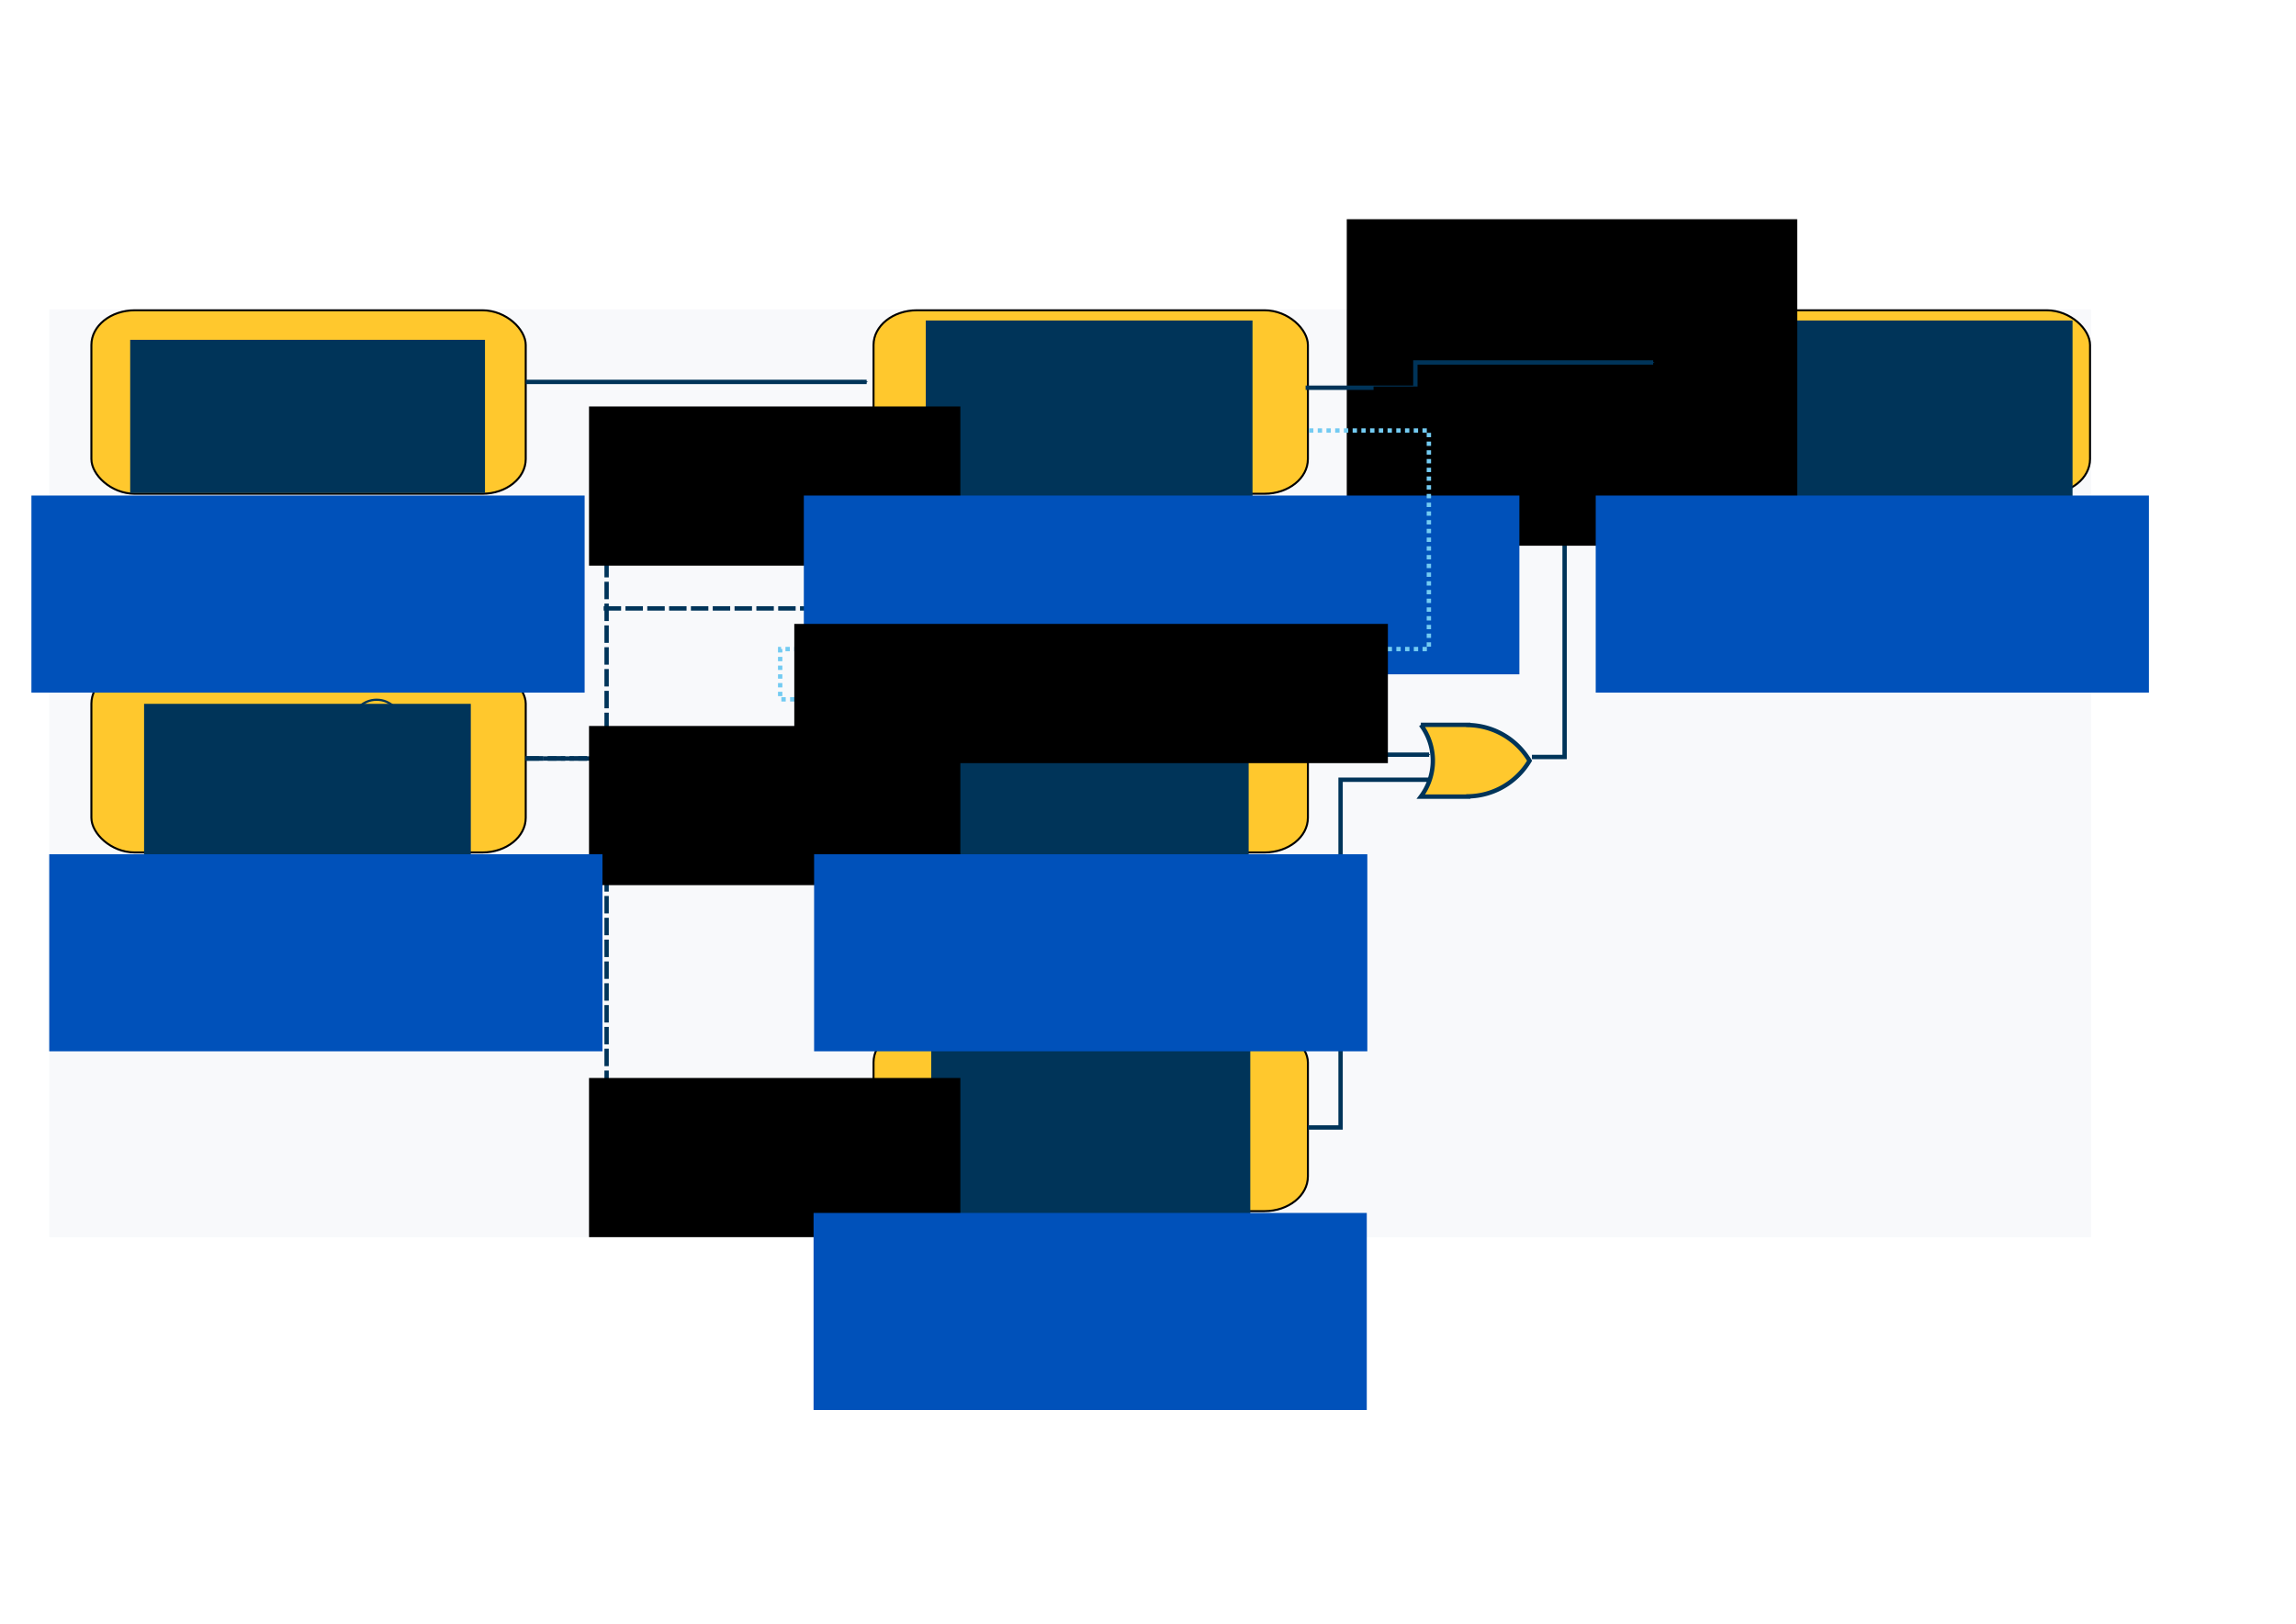 <?xml version="1.0" encoding="UTF-8" standalone="no"?>
<!-- Created with Inkscape (http://www.inkscape.org/) -->

<svg
   xmlns:dc="http://purl.org/dc/elements/1.1/"
   xmlns:cc="http://creativecommons.org/ns#"
   xmlns:rdf="http://www.w3.org/1999/02/22-rdf-syntax-ns#"
   xmlns:svg="http://www.w3.org/2000/svg"
   xmlns="http://www.w3.org/2000/svg"
   xmlns:sodipodi="http://sodipodi.sourceforge.net/DTD/sodipodi-0.dtd"
   xmlns:inkscape="http://www.inkscape.org/namespaces/inkscape"
   width="297mm"
   height="210mm"
   viewBox="0 0 1052.362 744.094"
   id="svg2"
   version="1.1"
   inkscape:version="0.91 r13725"
   sodipodi:docname="190201 Offering Flow &amp; Interdependencies — opaque bg.svg"
   inkscape:export-filename="/Users/nahamlet@us.ibm.com/Box Sync/IBM-Watson ED K12/Pathway-Centric CONOPS/Mastery-Readiness Offering/Offering Artifacts/190201 Offering Flow &amp; Interdependencies — opaque bg.png"
   inkscape:export-xdpi="135.67"
   inkscape:export-ydpi="135.67">
  <defs
     id="defs4">
    <marker
       inkscape:stockid="Arrow1Mend"
       orient="auto"
       refY="0.0"
       refX="0.0"
       id="marker6030"
       style="overflow:visible;"
       inkscape:isstock="true">
      <path
         id="path5783"
         d="M 0.0,0.0 L 5.0,-5.0 L -12.5,0.0 L 5.0,5.0 L 0.0,0.0 z "
         style="fill-rule:evenodd;stroke:#73cbf2;stroke-width:1pt;stroke-opacity:1;fill:#73cbf2;fill-opacity:1"
         transform="scale(0.4) rotate(180) translate(10,0)" />
    </marker>
    <marker
       inkscape:stockid="Arrow1Mend"
       orient="auto"
       refY="0.0"
       refX="0.0"
       id="marker8806"
       style="overflow:visible;"
       inkscape:isstock="true">
      <path
         id="path8808"
         d="M 0.0,0.0 L 5.0,-5.0 L -12.5,0.0 L 5.0,5.0 L 0.0,0.0 z "
         style="fill-rule:evenodd;stroke:#003459;stroke-width:1pt;stroke-opacity:1;fill:#003459;fill-opacity:1"
         transform="scale(0.4) rotate(180) translate(10,0)" />
    </marker>
    <marker
       inkscape:isstock="true"
       style="overflow:visible;"
       id="marker8602"
       refX="0.0"
       refY="0.0"
       orient="auto"
       inkscape:stockid="Arrow1Mend">
      <path
         transform="scale(0.4) rotate(180) translate(10,0)"
         style="fill-rule:evenodd;stroke:#003459;stroke-width:1pt;stroke-opacity:1;fill:#003459;fill-opacity:1"
         d="M 0.0,0.0 L 5.0,-5.0 L -12.5,0.0 L 5.0,5.0 L 0.0,0.0 z "
         id="path8604" />
    </marker>
    <marker
       inkscape:stockid="Arrow1Mend"
       orient="auto"
       refY="0.0"
       refX="0.0"
       id="marker7810"
       style="overflow:visible;"
       inkscape:isstock="true">
      <path
         id="path7812"
         d="M 0.0,0.0 L 5.0,-5.0 L -12.5,0.0 L 5.0,5.0 L 0.0,0.0 z "
         style="fill-rule:evenodd;stroke:#003459;stroke-width:1pt;stroke-opacity:1;fill:#003459;fill-opacity:1"
         transform="scale(0.4) rotate(180) translate(10,0)" />
    </marker>
    <marker
       inkscape:isstock="true"
       style="overflow:visible;"
       id="marker6752"
       refX="0.0"
       refY="0.0"
       orient="auto"
       inkscape:stockid="Arrow1Mend">
      <path
         transform="scale(0.4) rotate(180) translate(10,0)"
         style="fill-rule:evenodd;stroke:#003459;stroke-width:1pt;stroke-opacity:1;fill:#003459;fill-opacity:1"
         d="M 0.0,0.0 L 5.0,-5.0 L -12.5,0.0 L 5.0,5.0 L 0.0,0.0 z "
         id="path6754" />
    </marker>
    <marker
       inkscape:isstock="true"
       style="overflow:visible;"
       id="marker6080"
       refX="0.0"
       refY="0.0"
       orient="auto"
       inkscape:stockid="Arrow1Mend"
       inkscape:collect="always">
      <path
         transform="scale(0.4) rotate(180) translate(10,0)"
         style="fill-rule:evenodd;stroke:#003459;stroke-width:1pt;stroke-opacity:1;fill:#003459;fill-opacity:1"
         d="M 0.0,0.0 L 5.0,-5.0 L -12.5,0.0 L 5.0,5.0 L 0.0,0.0 z "
         id="path6082" />
    </marker>
    <marker
       inkscape:isstock="true"
       style="overflow:visible;"
       id="marker5702"
       refX="0.0"
       refY="0.0"
       orient="auto"
       inkscape:stockid="Arrow1Mend">
      <path
         transform="scale(0.4) rotate(180) translate(10,0)"
         style="fill-rule:evenodd;stroke:#003459;stroke-width:1pt;stroke-opacity:1;fill:#003459;fill-opacity:1"
         d="M 0.0,0.0 L 5.0,-5.0 L -12.5,0.0 L 5.0,5.0 L 0.0,0.0 z "
         id="path5704" />
    </marker>
    <marker
       inkscape:stockid="Arrow1Mend"
       orient="auto"
       refY="0.0"
       refX="0.0"
       id="marker5000"
       style="overflow:visible;"
       inkscape:isstock="true"
       inkscape:collect="always">
      <path
         id="path5002"
         d="M 0.0,0.0 L 5.0,-5.0 L -12.5,0.0 L 5.0,5.0 L 0.0,0.0 z "
         style="fill-rule:evenodd;stroke:#003459;stroke-width:1pt;stroke-opacity:1;fill:#003459;fill-opacity:1"
         transform="scale(0.4) rotate(180) translate(10,0)" />
    </marker>
    <marker
       inkscape:stockid="Arrow1Mend"
       orient="auto"
       refY="0.0"
       refX="0.0"
       id="marker4952"
       style="overflow:visible;"
       inkscape:isstock="true"
       inkscape:collect="always">
      <path
         id="path4954"
         d="M 0.0,0.0 L 5.0,-5.0 L -12.5,0.0 L 5.0,5.0 L 0.0,0.0 z "
         style="fill-rule:evenodd;stroke:#003459;stroke-width:1pt;stroke-opacity:1;fill:#003459;fill-opacity:1"
         transform="scale(0.4) rotate(180) translate(10,0)" />
    </marker>
    <marker
       inkscape:isstock="true"
       style="overflow:visible;"
       id="marker4670"
       refX="0.0"
       refY="0.0"
       orient="auto"
       inkscape:stockid="Arrow1Mend"
       inkscape:collect="always">
      <path
         transform="scale(0.4) rotate(180) translate(10,0)"
         style="fill-rule:evenodd;stroke:#003459;stroke-width:1pt;stroke-opacity:1;fill:#003459;fill-opacity:1"
         d="M 0.0,0.0 L 5.0,-5.0 L -12.5,0.0 L 5.0,5.0 L 0.0,0.0 z "
         id="path4672" />
    </marker>
    <marker
       inkscape:stockid="Arrow1Mend"
       orient="auto"
       refY="0.0"
       refX="0.0"
       id="Arrow1Mend"
       style="overflow:visible;"
       inkscape:isstock="true"
       inkscape:collect="always">
      <path
         id="path4335"
         d="M 0.0,0.0 L 5.0,-5.0 L -12.5,0.0 L 5.0,5.0 L 0.0,0.0 z "
         style="fill-rule:evenodd;stroke:#003459;stroke-width:1pt;stroke-opacity:1;fill:#003459;fill-opacity:1"
         transform="scale(0.4) rotate(180) translate(10,0)" />
    </marker>
  </defs>
  <sodipodi:namedview
     id="base"
     pagecolor="#ffffff"
     bordercolor="#666666"
     borderopacity="1.0"
     inkscape:pageopacity="0.0"
     inkscape:pageshadow="2"
     inkscape:zoom="1.1283798"
     inkscape:cx="490.49498"
     inkscape:cy="389.7199"
     inkscape:document-units="px"
     inkscape:current-layer="layer1"
     showgrid="false"
     inkscape:window-width="1513"
     inkscape:window-height="912"
     inkscape:window-x="26"
     inkscape:window-y="4"
     inkscape:window-maximized="0"
     showguides="false" />
  <g
     inkscape:label="Layer 1"
     inkscape:groupmode="layer"
     id="layer1"
     transform="translate(0,-308.268)">
    <rect
       style="fill:#dde5ed;fill-opacity:0.2;stroke:none"
       id="rect4539"
       width="935.855"
       height="425.282"
       x="22.567"
       y="450.001" />
    <g
       id="g4346">
      <g
         transform="translate(140.435,-51.353)"
         id="g4260">
        <rect
           style="fill:#ffc82d;fill-opacity:1;stroke:#000000;stroke-width:0.917"
           id="rect4184"
           width="199.083"
           height="84.083"
           x="618.446"
           y="501.813"
           ry="15.898"
           rx="19.888" />
        <flowRoot
           transform="translate(565.811,299.413)"
           style="font-style:normal;font-weight:normal;font-size:40px;line-height:125%;font-family:sans-serif;letter-spacing:0px;word-spacing:0px;fill:#003459;fill-opacity:1;stroke:none;stroke-width:1px;stroke-linecap:butt;stroke-linejoin:miter;stroke-opacity:1"
           id="flowRoot4384"
           xml:space="preserve"><flowRegion
             id="flowRegion4386"><rect
               y="207.083"
               x="59.668"
               height="106.262"
               width="184.027"
               id="rect4388"
               style="fill:#003459;fill-opacity:1" /></flowRegion><flowPara
             style="font-style:normal;font-variant:normal;font-weight:500;font-stretch:normal;font-size:20px;line-height:100%;font-family:Avenir;-inkscape-font-specification:'Avenir Medium';text-align:center;text-anchor:middle;fill:#003459;fill-opacity:1"
             id="flowPara4390">Stage ③</flowPara><flowPara
             id="flowPara4392"
             style="font-style:normal;font-variant:normal;font-weight:300;font-stretch:normal;font-size:17.5px;line-height:100%;font-family:Avenir;-inkscape-font-specification:'Avenir Light';text-align:center;text-anchor:middle;fill:#003459;fill-opacity:1">Mastery Operationalization for Subject × Course Block</flowPara></flowRoot>      </g>
      <g
         transform="translate(80.145,-25.668)"
         id="g4276">
        <rect
           rx="19.888"
           ry="15.898"
           y="640.508"
           x="320.238"
           height="84.083"
           width="199.083"
           id="rect4202"
           style="fill:#ffc82d;fill-opacity:1;stroke:#000000;stroke-width:0.917" />
        <g
           id="g4214">
          <flowRoot
             xml:space="preserve"
             id="flowRoot4213"
             style="font-style:normal;font-weight:normal;font-size:40px;line-height:125%;font-family:sans-serif;letter-spacing:0px;word-spacing:0px;fill:#003459;fill-opacity:1;stroke:none;stroke-width:1px;stroke-linecap:butt;stroke-linejoin:miter;stroke-opacity:1"
             transform="translate(286.255,442.594)"><flowRegion
               id="flowRegion4215"><rect
                 style="fill:#003459;fill-opacity:1"
                 id="rect4217"
                 width="146.245"
                 height="77.217"
                 x="59.668"
                 y="207.083" /></flowRegion><flowPara
               id="flowPara4219"
               style="font-style:normal;font-variant:normal;font-weight:500;font-stretch:normal;font-size:20px;line-height:100%;font-family:Avenir;-inkscape-font-specification:'Avenir Medium';text-align:center;text-anchor:middle;fill:#003459;fill-opacity:1"><flowSpan
                 id="flowSpan4343"
                 style="font-size:15px;fill:#003459;fill-opacity:1"><flowSpan
   style="font-size:20px;fill:#003459;fill-opacity:1"
   id="flowSpan4380">Stage</flowSpan> 2a</flowSpan></flowPara><flowPara
               style="font-style:normal;font-variant:normal;font-weight:300;font-stretch:normal;font-size:17.5px;line-height:100%;font-family:Avenir;-inkscape-font-specification:'Avenir Light';text-align:center;text-anchor:middle;fill:#003459;fill-opacity:1"
               id="flowPara4221">Develop Unprecedented- Source Interface</flowPara></flowRoot>          <circle
             style="fill:none;fill-opacity:0.547;stroke:#003459;stroke-width:1;stroke-miterlimit:4;stroke-dasharray:none;stroke-opacity:1"
             id="circle4347"
             cx="447.996"
             cy="659.412"
             r="11.614" />
        </g>
      </g>
      <g
         transform="translate(-1.6093254e-6,-51.353)"
         id="g4312">
        <rect
           rx="19.888"
           ry="15.898"
           y="501.813"
           x="41.885"
           height="84.083"
           width="199.083"
           id="rect4198"
           style="fill:#ffc82d;fill-opacity:1;stroke:#000000;stroke-width:0.917" />
        <flowRoot
           xml:space="preserve"
           id="flowRoot4155"
           style="font-style:normal;font-weight:normal;font-size:40px;line-height:125%;font-family:sans-serif;letter-spacing:0px;word-spacing:0px;fill:#003459;fill-opacity:1;stroke:none;stroke-width:1px;stroke-linecap:butt;stroke-linejoin:miter;stroke-opacity:1"
           transform="translate(9.1552735e-7,308.268)"><flowRegion
             id="flowRegion4157"><rect
               id="rect4159"
               width="162.624"
               height="70.198"
               x="59.668"
               y="207.083"
               style="fill:#003459;fill-opacity:1" /></flowRegion><flowPara
             id="flowPara4161"
             style="font-style:normal;font-variant:normal;font-weight:500;font-stretch:normal;font-size:20px;line-height:100%;font-family:Avenir;-inkscape-font-specification:'Avenir Medium';text-align:center;text-anchor:middle;fill:#003459;fill-opacity:1">Stage ⓪</flowPara><flowPara
             style="font-style:normal;font-variant:normal;font-weight:300;font-stretch:normal;font-size:17.5px;line-height:100%;font-family:Avenir;-inkscape-font-specification:'Avenir Light';text-align:center;text-anchor:middle;fill:#003459;fill-opacity:1"
             id="flowPara4163">Curriculum-Survey Workshop</flowPara></flowRoot>      </g>
      <g
         transform="translate(80.145,-51.353)"
         id="g4268">
        <rect
           style="fill:#ffc82d;fill-opacity:1;stroke:#000000;stroke-width:0.917"
           id="rect4204"
           width="199.083"
           height="84.083"
           x="320.238"
           y="501.813"
           ry="15.898"
           rx="19.888" />
        <flowRoot
           transform="translate(284.516,299.413)"
           style="font-style:normal;font-weight:normal;font-size:40px;line-height:125%;font-family:sans-serif;letter-spacing:0px;word-spacing:0px;fill:#003459;fill-opacity:1;stroke:none;stroke-width:1px;stroke-linecap:butt;stroke-linejoin:miter;stroke-opacity:1"
           id="flowRoot4165"
           xml:space="preserve"><flowRegion
             id="flowRegion4167"><rect
               y="207.083"
               x="59.668"
               height="112.316"
               width="149.755"
               id="rect4169"
               style="fill:#003459;fill-opacity:1" /></flowRegion><flowPara
             style="font-style:normal;font-variant:normal;font-weight:500;font-stretch:normal;font-size:20px;line-height:100%;font-family:Avenir;-inkscape-font-specification:'Avenir Medium';text-align:center;text-anchor:middle;fill:#003459;fill-opacity:1"
             id="flowPara4171">Stage ①</flowPara><flowPara
             id="flowPara4173"
             style="font-style:normal;font-variant:normal;font-weight:300;font-stretch:normal;font-size:17.5px;line-height:100%;font-family:Avenir;-inkscape-font-specification:'Avenir Light';text-align:center;text-anchor:middle;fill:#003459;fill-opacity:1">Curriculum-Alignment Indicators Study</flowPara></flowRoot>      </g>
      <path
         inkscape:connector-curvature="0"
         id="path4198"
         d="m 651.237,640.429 a 27.517,27.517 0 0 1 5.508,16.453 27.517,27.517 0 0 1 -5.497,16.455 l 21.724,0 0,-0.12 a 33.418,33.418 0 0 0 28.103,-16.329 33.418,33.418 0 0 0 -28.103,-16.353 l 0,-0.106 -21.736,0 z"
         style="fill:#ffc82d;fill-opacity:1;stroke:#003459;stroke-width:2;stroke-miterlimit:4;stroke-dasharray:none;stroke-opacity:1" />
      <g
         transform="translate(13.39,-25.668)"
         id="g4300">
        <rect
           style="fill:#ffc82d;fill-opacity:1;stroke:#000000;stroke-width:0.917"
           id="rect4200"
           width="199.083"
           height="84.083"
           x="28.495"
           y="640.508"
           ry="15.898"
           rx="19.888" />
        <g
           id="g4250"
           transform="translate(5.9184569e-7,1.5793428e-5)">
          <flowRoot
             transform="translate(-7.02,449.401)"
             style="font-style:normal;font-weight:normal;font-size:40px;line-height:125%;font-family:sans-serif;letter-spacing:0px;word-spacing:0px;fill:#003459;fill-opacity:1;stroke:none;stroke-width:1px;stroke-linecap:butt;stroke-linejoin:miter;stroke-opacity:1"
             id="flowRoot4175"
             xml:space="preserve"><flowRegion
               id="flowRegion4177"><rect
                 style="fill:#003459;fill-opacity:1"
                 y="207.083"
                 x="59.668"
                 height="112.316"
                 width="149.755"
                 id="rect4179" /></flowRegion><flowPara
               style="font-style:normal;font-variant:normal;font-weight:500;font-stretch:normal;font-size:20px;line-height:100%;font-family:Avenir;-inkscape-font-specification:'Avenir Medium';text-align:center;text-anchor:middle;fill:#003459;fill-opacity:1"
               id="flowPara4181"><flowSpan
                 id="flowSpan4341"
                 style="font-size:15px;fill:#003459;fill-opacity:1"><flowSpan
   style="font-size:20px;fill:#003459;fill-opacity:1"
   id="flowSpan4378">Stage  </flowSpan>2c</flowSpan></flowPara><flowPara
               id="flowPara4183"
               style="font-style:normal;font-variant:normal;font-weight:300;font-stretch:normal;font-size:17.5px;line-height:100%;font-family:Avenir;-inkscape-font-specification:'Avenir Light';text-align:center;text-anchor:middle;fill:#003459;fill-opacity:1">Curriculum Digitization</flowPara></flowRoot>          <circle
             r="11.614"
             cy="666.22"
             cx="159.242"
             id="path4233"
             style="fill:none;fill-opacity:0.547;stroke:#003459;stroke-width:1;stroke-miterlimit:4;stroke-dasharray:none;stroke-opacity:1" />
        </g>
      </g>
      <g
         transform="translate(80.145,-3.3364636e-6)"
         id="g4288">
        <rect
           style="fill:#ffc82d;fill-opacity:1;stroke:#000000;stroke-width:0.917"
           id="rect4196"
           width="199.083"
           height="84.083"
           x="320.238"
           y="779.222"
           ry="15.898"
           rx="19.888" />
        <g
           id="g4232">
          <flowRoot
             transform="translate(287.004,582.038)"
             style="font-style:normal;font-weight:normal;font-size:40px;line-height:125%;font-family:sans-serif;letter-spacing:0px;word-spacing:0px;fill:#003459;fill-opacity:1;stroke:none;stroke-width:1px;stroke-linecap:butt;stroke-linejoin:miter;stroke-opacity:1"
             id="flowRoot4223"
             xml:space="preserve"><flowRegion
               id="flowRegion4225"><rect
                 style="fill:#003459;fill-opacity:1"
                 y="207.083"
                 x="59.668"
                 height="77.217"
                 width="146.245"
                 id="rect4227" /></flowRegion><flowPara
               style="font-style:normal;font-variant:normal;font-weight:500;font-stretch:normal;font-size:20px;line-height:100%;font-family:Avenir;-inkscape-font-specification:'Avenir Medium';text-align:center;text-anchor:middle;fill:#003459;fill-opacity:1"
               id="flowPara4229"><flowSpan
                 id="flowSpan4345"
                 style="font-size:15px;fill:#003459;fill-opacity:1"><flowSpan
   style="font-size:20px;fill:#003459;fill-opacity:1"
   id="flowSpan4382">Stage</flowSpan> 2b</flowSpan></flowPara><flowPara
               id="flowPara4231"
               style="font-style:normal;font-variant:normal;font-weight:300;font-stretch:normal;font-size:17.5px;line-height:100%;font-family:Avenir;-inkscape-font-specification:'Avenir Light';text-align:center;text-anchor:middle;fill:#003459;fill-opacity:1">Configure Precedented- Source Interface</flowPara></flowRoot>          <circle
             r="11.614"
             cy="797.394"
             cx="448.746"
             id="circle4349"
             style="fill:none;fill-opacity:0.547;stroke:#003459;stroke-width:1;stroke-miterlimit:4;stroke-dasharray:none;stroke-opacity:1" />
        </g>
      </g>
      <flowRoot
         style="fill:black;stroke:none;stroke-opacity:1;stroke-width:1px;stroke-linejoin:miter;stroke-linecap:butt;fill-opacity:1;font-family:sans-serif;font-style:normal;font-weight:normal;font-size:40px;line-height:125%;letter-spacing:0px;word-spacing:0px"
         id="flowRoot4176"
         xml:space="preserve"><flowRegion
           id="flowRegion4178"><rect
             y="408.728"
             x="617.284"
             height="148.819"
             width="206.46"
             id="rect4180" /></flowRegion><flowPara
           id="flowPara4182" /></flowRoot>      <path
         inkscape:connector-curvature="0"
         id="path4320"
         d="m 241.045,483.287 156.181,0"
         style="fill:none;fill-rule:evenodd;stroke:#003459;stroke-width:2;stroke-linecap:butt;stroke-linejoin:miter;stroke-miterlimit:4;stroke-dasharray:none;stroke-opacity:1;marker-end:url(#Arrow1Mend)" />
      <path
         sodipodi:nodetypes="cccc"
         inkscape:connector-curvature="0"
         id="path4662"
         d="m 241.045,655.865 36.99,0 0,-146.426 119.19,0"
         style="fill:none;fill-rule:evenodd;stroke:#003459;stroke-width:2;stroke-linecap:butt;stroke-linejoin:miter;stroke-miterlimit:4;stroke-dasharray:7.999, 2;stroke-dashoffset:0;stroke-opacity:1;marker-end:url(#marker4670)" />
      <path
         sodipodi:nodetypes="cccc"
         inkscape:connector-curvature="0"
         id="path4944"
         d="m 276.677,587.089 403.488,0 0,-86.51 77.554,0"
         style="fill:none;fill-rule:evenodd;stroke:#003459;stroke-width:2;stroke-linecap:butt;stroke-linejoin:miter;stroke-miterlimit:4;stroke-dasharray:8, 2;stroke-dashoffset:0;stroke-opacity:1;marker-end:url(#marker4952)" />
      <path
         sodipodi:nodetypes="cccc"
         style="fill:none;fill-rule:evenodd;stroke:#003459;stroke-width:2;stroke-linecap:butt;stroke-linejoin:miter;stroke-miterlimit:4;stroke-dasharray:none;stroke-opacity:1;marker-end:url(#marker5000)"
         d="m 599.468,824.951 14.982,0 0,-159.357 40.589,0"
         id="path4998"
         inkscape:connector-curvature="0" />
      <path
         sodipodi:nodetypes="cc"
         style="fill:none;fill-rule:evenodd;stroke:#003459;stroke-width:2;stroke-linecap:butt;stroke-linejoin:miter;stroke-miterlimit:4;stroke-dasharray:none;stroke-opacity:1;marker-end:url(#marker5702)"
         d="m 600.516,654.114 54.523,0"
         id="path5700"
         inkscape:connector-curvature="0" />
      <path
         inkscape:connector-curvature="0"
         id="path6078"
         d="m 702.149,655.172 14.982,0 0,-135.207 40.589,0"
         style="fill:none;fill-rule:evenodd;stroke:#003459;stroke-width:2;stroke-linecap:butt;stroke-linejoin:miter;stroke-miterlimit:4;stroke-dasharray:none;stroke-opacity:1;marker-end:url(#marker6080)"
         sodipodi:nodetypes="cccc" />
      <path
         style="fill:none;fill-rule:evenodd;stroke:#003459;stroke-width:2;stroke-linecap:butt;stroke-linejoin:miter;stroke-miterlimit:4;stroke-dasharray:none;stroke-opacity:1;marker-end:url(#marker6752)"
         d="m 598.42,485.953 50.305,0 0,-11.574 108.994,0"
         id="path6750"
         inkscape:connector-curvature="0"
         sodipodi:nodetypes="cccc" />
      <path
         sodipodi:nodetypes="cc"
         style="fill:none;fill-rule:evenodd;stroke:#003459;stroke-width:2;stroke-linecap:butt;stroke-linejoin:miter;stroke-miterlimit:4;stroke-dasharray:6, 2;stroke-dashoffset:0;stroke-opacity:1;marker-end:url(#marker8602)"
         d="m 241.045,655.865 156.181,0"
         id="path8600"
         inkscape:connector-curvature="0" />
      <path
         style="fill:none;fill-rule:evenodd;stroke:#003459;stroke-width:2;stroke-linecap:butt;stroke-linejoin:miter;stroke-miterlimit:4;stroke-dasharray:7.999, 2;stroke-dashoffset:0;stroke-opacity:1;marker-end:url(#marker8806)"
         d="m 241.045,655.865 36.99,0 0,163.163 119.19,0"
         id="path8804"
         inkscape:connector-curvature="0"
         sodipodi:nodetypes="cccc" />
      <flowRoot
         transform="translate(85.011,-69.806)"
         style="font-style:normal;font-weight:normal;font-size:40px;line-height:125%;font-family:sans-serif;letter-spacing:0px;word-spacing:0px;fill:#000000;fill-opacity:1;stroke:none;stroke-width:1px;stroke-linecap:butt;stroke-linejoin:miter;stroke-opacity:1"
         id="flowRoot9512"
         xml:space="preserve"><flowRegion
           id="flowRegion9514"><rect
             y="564.342"
             x="184.962"
             height="72.943"
             width="170.2"
             id="rect9516" /></flowRegion><flowPara
           style="font-style:oblique;font-variant:normal;font-weight:500;font-stretch:normal;font-size:15px;line-height:100%;font-family:Avenir;-inkscape-font-specification:'Avenir Medium Oblique';text-align:center;text-anchor:middle;fill:#2767ff;fill-opacity:1"
           id="flowPara9518">optional</flowPara></flowRoot>      <flowRoot
         xml:space="preserve"
         id="flowRoot9520"
         style="font-style:normal;font-weight:normal;font-size:40px;line-height:125%;font-family:sans-serif;letter-spacing:0px;word-spacing:0px;fill:#000000;fill-opacity:1;stroke:none;stroke-width:1px;stroke-linecap:butt;stroke-linejoin:miter;stroke-opacity:1"
         transform="translate(85.011,76.619)"><flowRegion
           id="flowRegion9522"><rect
             id="rect9524"
             width="170.2"
             height="72.943"
             x="184.962"
             y="564.342" /></flowRegion><flowPara
           id="flowPara9526"
           style="font-style:oblique;font-variant:normal;font-weight:500;font-stretch:normal;font-size:15px;line-height:100%;font-family:Avenir;-inkscape-font-specification:'Avenir Medium Oblique';text-align:center;text-anchor:middle;fill:#2767ff;fill-opacity:1">optional</flowPara></flowRoot>      <flowRoot
         transform="translate(85.011,237.93)"
         style="font-style:normal;font-weight:normal;font-size:40px;line-height:125%;font-family:sans-serif;letter-spacing:0px;word-spacing:0px;fill:#000000;fill-opacity:1;stroke:none;stroke-width:1px;stroke-linecap:butt;stroke-linejoin:miter;stroke-opacity:1"
         id="flowRoot9528"
         xml:space="preserve"><flowRegion
           id="flowRegion9530"><rect
             y="564.342"
             x="184.962"
             height="72.943"
             width="170.2"
             id="rect9532" /></flowRegion><flowPara
           style="font-style:oblique;font-variant:normal;font-weight:500;font-stretch:normal;font-size:15px;line-height:100%;font-family:Avenir;-inkscape-font-specification:'Avenir Medium Oblique';text-align:center;text-anchor:middle;fill:#2767ff;fill-opacity:1"
           id="flowPara9534">optional</flowPara></flowRoot>      <flowRoot
         xml:space="preserve"
         id="flowRoot9566"
         style="font-style:normal;font-weight:normal;font-size:40px;line-height:125%;font-family:sans-serif;letter-spacing:0px;word-spacing:0px;fill:#000000;fill-opacity:1;stroke:none;stroke-width:1px;stroke-linecap:butt;stroke-linejoin:miter;stroke-opacity:1"
         transform="translate(444.604,-78.934)"><flowRegion
           id="flowRegion9568"><rect
             id="rect9570"
             width="170.2"
             height="72.943"
             x="184.962"
             y="564.342" /></flowRegion><flowPara
           id="flowPara9572"
           style="font-style:oblique;font-variant:normal;font-weight:500;font-stretch:normal;font-size:15px;line-height:100%;font-family:Avenir;-inkscape-font-specification:'Avenir Medium Oblique';text-align:center;text-anchor:middle;fill:#2767ff;fill-opacity:1">optional</flowPara></flowRoot>      <flowRoot
         transform="translate(-48.994,252.368)"
         style="font-style:normal;font-weight:normal;font-size:40px;line-height:125%;font-family:sans-serif;text-align:center;letter-spacing:0px;word-spacing:0px;text-anchor:middle;fill:#0051ba;fill-opacity:1;stroke:none;stroke-width:1px;stroke-linecap:butt;stroke-linejoin:miter;stroke-opacity:1"
         id="flowRoot9574"
         xml:space="preserve"><flowRegion
           id="flowRegion9576"><rect
             style="text-align:center;text-anchor:middle;fill:#0051ba;fill-opacity:1"
             y="282.991"
             x="63.391"
             height="90.31"
             width="253.563"
             id="rect9578" /></flowRegion><flowPara
           style="font-style:normal;font-variant:normal;font-weight:300;font-stretch:normal;font-size:15px;line-height:100%;font-family:Avenir;-inkscape-font-specification:'Avenir Light';text-align:center;text-anchor:middle;fill:#0051ba;fill-opacity:1"
           id="flowPara9580">≈24 hours</flowPara></flowRoot>      <flowRoot
         xml:space="preserve"
         id="flowRoot9590"
         style="font-style:normal;font-weight:normal;font-size:40px;line-height:125%;font-family:sans-serif;text-align:start;letter-spacing:0px;word-spacing:0px;text-anchor:start;fill:#0051ba;fill-opacity:1;stroke:none;stroke-width:1px;stroke-linecap:butt;stroke-linejoin:miter;stroke-opacity:1"
         transform="translate(-40.823,416.749)"><flowRegion
           id="flowRegion9592"><rect
             id="rect9594"
             width="253.563"
             height="90.31"
             x="63.391"
             y="282.991"
             style="text-align:start;text-anchor:start;fill:#0051ba;fill-opacity:1" /></flowRegion><flowPara
           id="flowPara9596"
           style="font-style:normal;font-variant:normal;font-weight:300;font-stretch:normal;font-size:15px;line-height:100%;font-family:Avenir;-inkscape-font-specification:'Avenir Light';text-align:start;text-anchor:start;fill:#0051ba;fill-opacity:1"><flowSpan
   id="flowSpan9608"
   style="font-style:normal;font-variant:normal;font-weight:500;font-stretch:normal;font-family:Avenir;-inkscape-font-specification:'Avenir Medium'">Blueprints</flowSpan>:  ≈1 hour/blueprint</flowPara><flowPara
           id="flowPara9598"
           style="font-style:normal;font-variant:normal;font-weight:300;font-stretch:normal;font-size:15px;line-height:100%;font-family:Avenir;-inkscape-font-specification:'Avenir Light';text-align:start;text-anchor:start;fill:#0051ba;fill-opacity:1"><flowSpan
   id="flowSpan9606"
   style="font-style:normal;font-variant:normal;font-weight:500;font-stretch:normal;font-family:Avenir;-inkscape-font-specification:'Avenir Medium'">Standards</flowSpan>:  ≈ (125 stds/blueprint/src</flowPara><flowPara
           id="flowPara9600"
           style="font-style:normal;font-variant:normal;font-weight:300;font-stretch:normal;font-size:15px;line-height:100%;font-family:Avenir;-inkscape-font-specification:'Avenir Light';text-align:start;text-anchor:start;fill:#0051ba;fill-opacity:1">                         ÷ 60 stds/hr)</flowPara><flowPara
           id="flowPara9602"
           style="font-style:normal;font-variant:normal;font-weight:normal;font-stretch:normal;font-size:15px;line-height:100%;font-family:Avenir;-inkscape-font-specification:Avenir;text-align:start;text-anchor:start;fill:#0051ba;fill-opacity:1">                   ≳ 2 hrs/blueprint/src</flowPara></flowRoot>      <flowRoot
         transform="translate(309.504,581.13)"
         style="font-style:normal;font-weight:normal;font-size:40px;line-height:125%;font-family:sans-serif;text-align:center;letter-spacing:0px;word-spacing:0px;text-anchor:middle;fill:#0051ba;fill-opacity:1;stroke:none;stroke-width:1px;stroke-linecap:butt;stroke-linejoin:miter;stroke-opacity:1"
         id="flowRoot9610"
         xml:space="preserve"><flowRegion
           id="flowRegion9612"><rect
             style="text-align:center;text-anchor:middle;fill:#0051ba;fill-opacity:1"
             y="282.991"
             x="63.391"
             height="90.31"
             width="253.563"
             id="rect9614" /></flowRegion><flowPara
           style="font-style:normal;font-variant:normal;font-weight:300;font-stretch:normal;font-size:15px;line-height:100%;font-family:Avenir;-inkscape-font-specification:'Avenir Light';text-align:center;text-anchor:middle;fill:#0051ba;fill-opacity:1"
           id="flowPara9616">≈20 hours</flowPara></flowRoot>      <flowRoot
         xml:space="preserve"
         id="flowRoot9618"
         style="font-style:normal;font-weight:normal;font-size:40px;line-height:125%;font-family:sans-serif;text-align:center;letter-spacing:0px;word-spacing:0px;text-anchor:middle;fill:#0051ba;fill-opacity:1;stroke:none;stroke-width:1px;stroke-linecap:butt;stroke-linejoin:miter;stroke-opacity:1"
         transform="translate(309.751,416.749)"><flowRegion
           id="flowRegion9620"><rect
             id="rect9622"
             width="253.563"
             height="90.31"
             x="63.391"
             y="282.991"
             style="text-align:center;text-anchor:middle;fill:#0051ba;fill-opacity:1" /></flowRegion><flowPara
           id="flowPara9624"
           style="font-style:normal;font-variant:normal;font-weight:300;font-stretch:normal;font-size:15px;line-height:100%;font-family:Avenir;-inkscape-font-specification:'Avenir Light';text-align:center;text-anchor:middle;fill:#0051ba;fill-opacity:1">≈120 hours</flowPara><flowPara
           id="flowPara9636"
           style="font-style:normal;font-variant:normal;font-weight:300;font-stretch:normal;font-size:15px;line-height:100%;font-family:Avenir;-inkscape-font-specification:'Avenir Light';text-align:center;text-anchor:middle;fill:#73cbf2;fill-opacity:1">(𝕔𝕠𝕟𝕤𝕖𝕣𝕧𝕒𝕥𝕚𝕧𝕖)</flowPara></flowRoot>      <flowRoot
         transform="translate(668.001,252.368)"
         style="font-style:normal;font-weight:normal;font-size:40px;line-height:125%;font-family:sans-serif;text-align:center;letter-spacing:0px;word-spacing:0px;text-anchor:middle;fill:#0051ba;fill-opacity:1;stroke:none;stroke-width:1px;stroke-linecap:butt;stroke-linejoin:miter;stroke-opacity:1"
         id="flowRoot9626"
         xml:space="preserve"><flowRegion
           id="flowRegion9628"><rect
             style="text-align:center;text-anchor:middle;fill:#0051ba;fill-opacity:1"
             y="282.991"
             x="63.391"
             height="90.31"
             width="253.563"
             id="rect9630" /></flowRegion><flowPara
           style="font-style:normal;font-variant:normal;font-weight:300;font-stretch:normal;font-size:15px;line-height:100%;font-family:Avenir;-inkscape-font-specification:'Avenir Light';text-align:center;text-anchor:middle;fill:#0051ba;fill-opacity:1"
           id="flowPara9632">≈240 hours <flowSpan
   id="flowSpan9634"
   style="fill:#73cbf2;fill-opacity:1">(𝕥𝕓𝕣)</flowSpan></flowPara></flowRoot>      <flowRoot
         transform="translate(305.04,252.368)"
         style="font-style:normal;font-weight:normal;font-size:40px;line-height:125%;font-family:sans-serif;text-align:start;letter-spacing:0px;word-spacing:0px;text-anchor:start;fill:#0051ba;fill-opacity:1;stroke:none;stroke-width:1px;stroke-linecap:butt;stroke-linejoin:miter;stroke-opacity:1"
         id="flowRoot4328"
         xml:space="preserve"><flowRegion
           id="flowRegion4330"><rect
             style="text-align:start;text-anchor:start;fill:#0051ba;fill-opacity:1"
             y="282.991"
             x="63.391"
             height="81.926"
             width="327.973"
             id="rect4332" /></flowRegion><flowPara
           style="font-style:normal;font-variant:normal;font-weight:300;font-stretch:normal;font-size:15px;line-height:100%;font-family:Avenir;-inkscape-font-specification:'Avenir Light';text-align:start;text-anchor:start;fill:#0051ba;fill-opacity:1"
           id="flowPara4334"><flowSpan
   id="flowSpan5630"
   style="-inkscape-font-specification:'Avenir Medium';font-family:Avenir;font-weight:500;font-style:normal;font-stretch:normal;font-variant:normal">Assessmt-src data-wrangling</flowSpan>: ≈16 hours</flowPara><flowPara
           id="flowPara4336"
           style="font-style:normal;font-variant:normal;font-weight:300;font-stretch:normal;font-size:15px;line-height:100%;font-family:Avenir;-inkscape-font-specification:'Avenir Light';text-align:start;text-anchor:start;fill:#0051ba;fill-opacity:1"><flowSpan
   id="flowSpan5632"
   style="-inkscape-font-specification:'Avenir Medium';font-family:Avenir;font-weight:500;font-style:normal;font-stretch:normal;font-variant:normal">Alignment Analysis</flowSpan>:  ≈16 hours</flowPara><flowPara
           id="flowPara4338"
           style="font-style:normal;font-variant:normal;font-weight:300;font-stretch:normal;font-size:15px;line-height:100%;font-family:Avenir;-inkscape-font-specification:'Avenir Light';text-align:start;text-anchor:start;fill:#0051ba;fill-opacity:1"><flowSpan
   id="flowSpan5634"
   style="-inkscape-font-specification:'Avenir Medium';font-family:Avenir;font-weight:500;font-style:normal;font-stretch:normal;font-variant:normal">Report Prep</flowSpan>:  ≈8 hours</flowPara></flowRoot>      <path
         sodipodi:nodetypes="cccccc"
         inkscape:connector-curvature="0"
         id="path5768"
         d="m 599.975,505.561 54.946,0 0,100.144 -297.329,0 0,23.042 40.323,0"
         style="fill:none;fill-rule:evenodd;stroke:#73cbf2;stroke-width:2;stroke-linecap:butt;stroke-linejoin:miter;stroke-miterlimit:4;stroke-dasharray:2, 2;stroke-dashoffset:0;stroke-opacity:1;marker-end:url(#marker6030)" />
      <flowRoot
         transform="translate(170.864,553.752)"
         style="font-style:normal;font-weight:normal;font-size:40px;line-height:125%;font-family:sans-serif;letter-spacing:0px;word-spacing:0px;fill:#000000;fill-opacity:1;stroke:none;stroke-width:1px;stroke-linecap:butt;stroke-linejoin:miter;stroke-opacity:1"
         id="flowRoot6237"
         xml:space="preserve"><flowRegion
           id="flowRegion6239"><rect
             y="40.431"
             x="193.197"
             height="63.808"
             width="272.072"
             id="rect6241" /></flowRegion><flowPara
           style="font-style:normal;font-variant:normal;font-weight:300;font-stretch:normal;font-size:12.5px;line-height:100%;font-family:Avenir;-inkscape-font-specification:'Avenir Light';text-align:center;text-anchor:middle;fill:#73cbf2;fill-opacity:1"
           id="flowPara6243">Gives head start on</flowPara></flowRoot>    </g>
  </g>
</svg>
